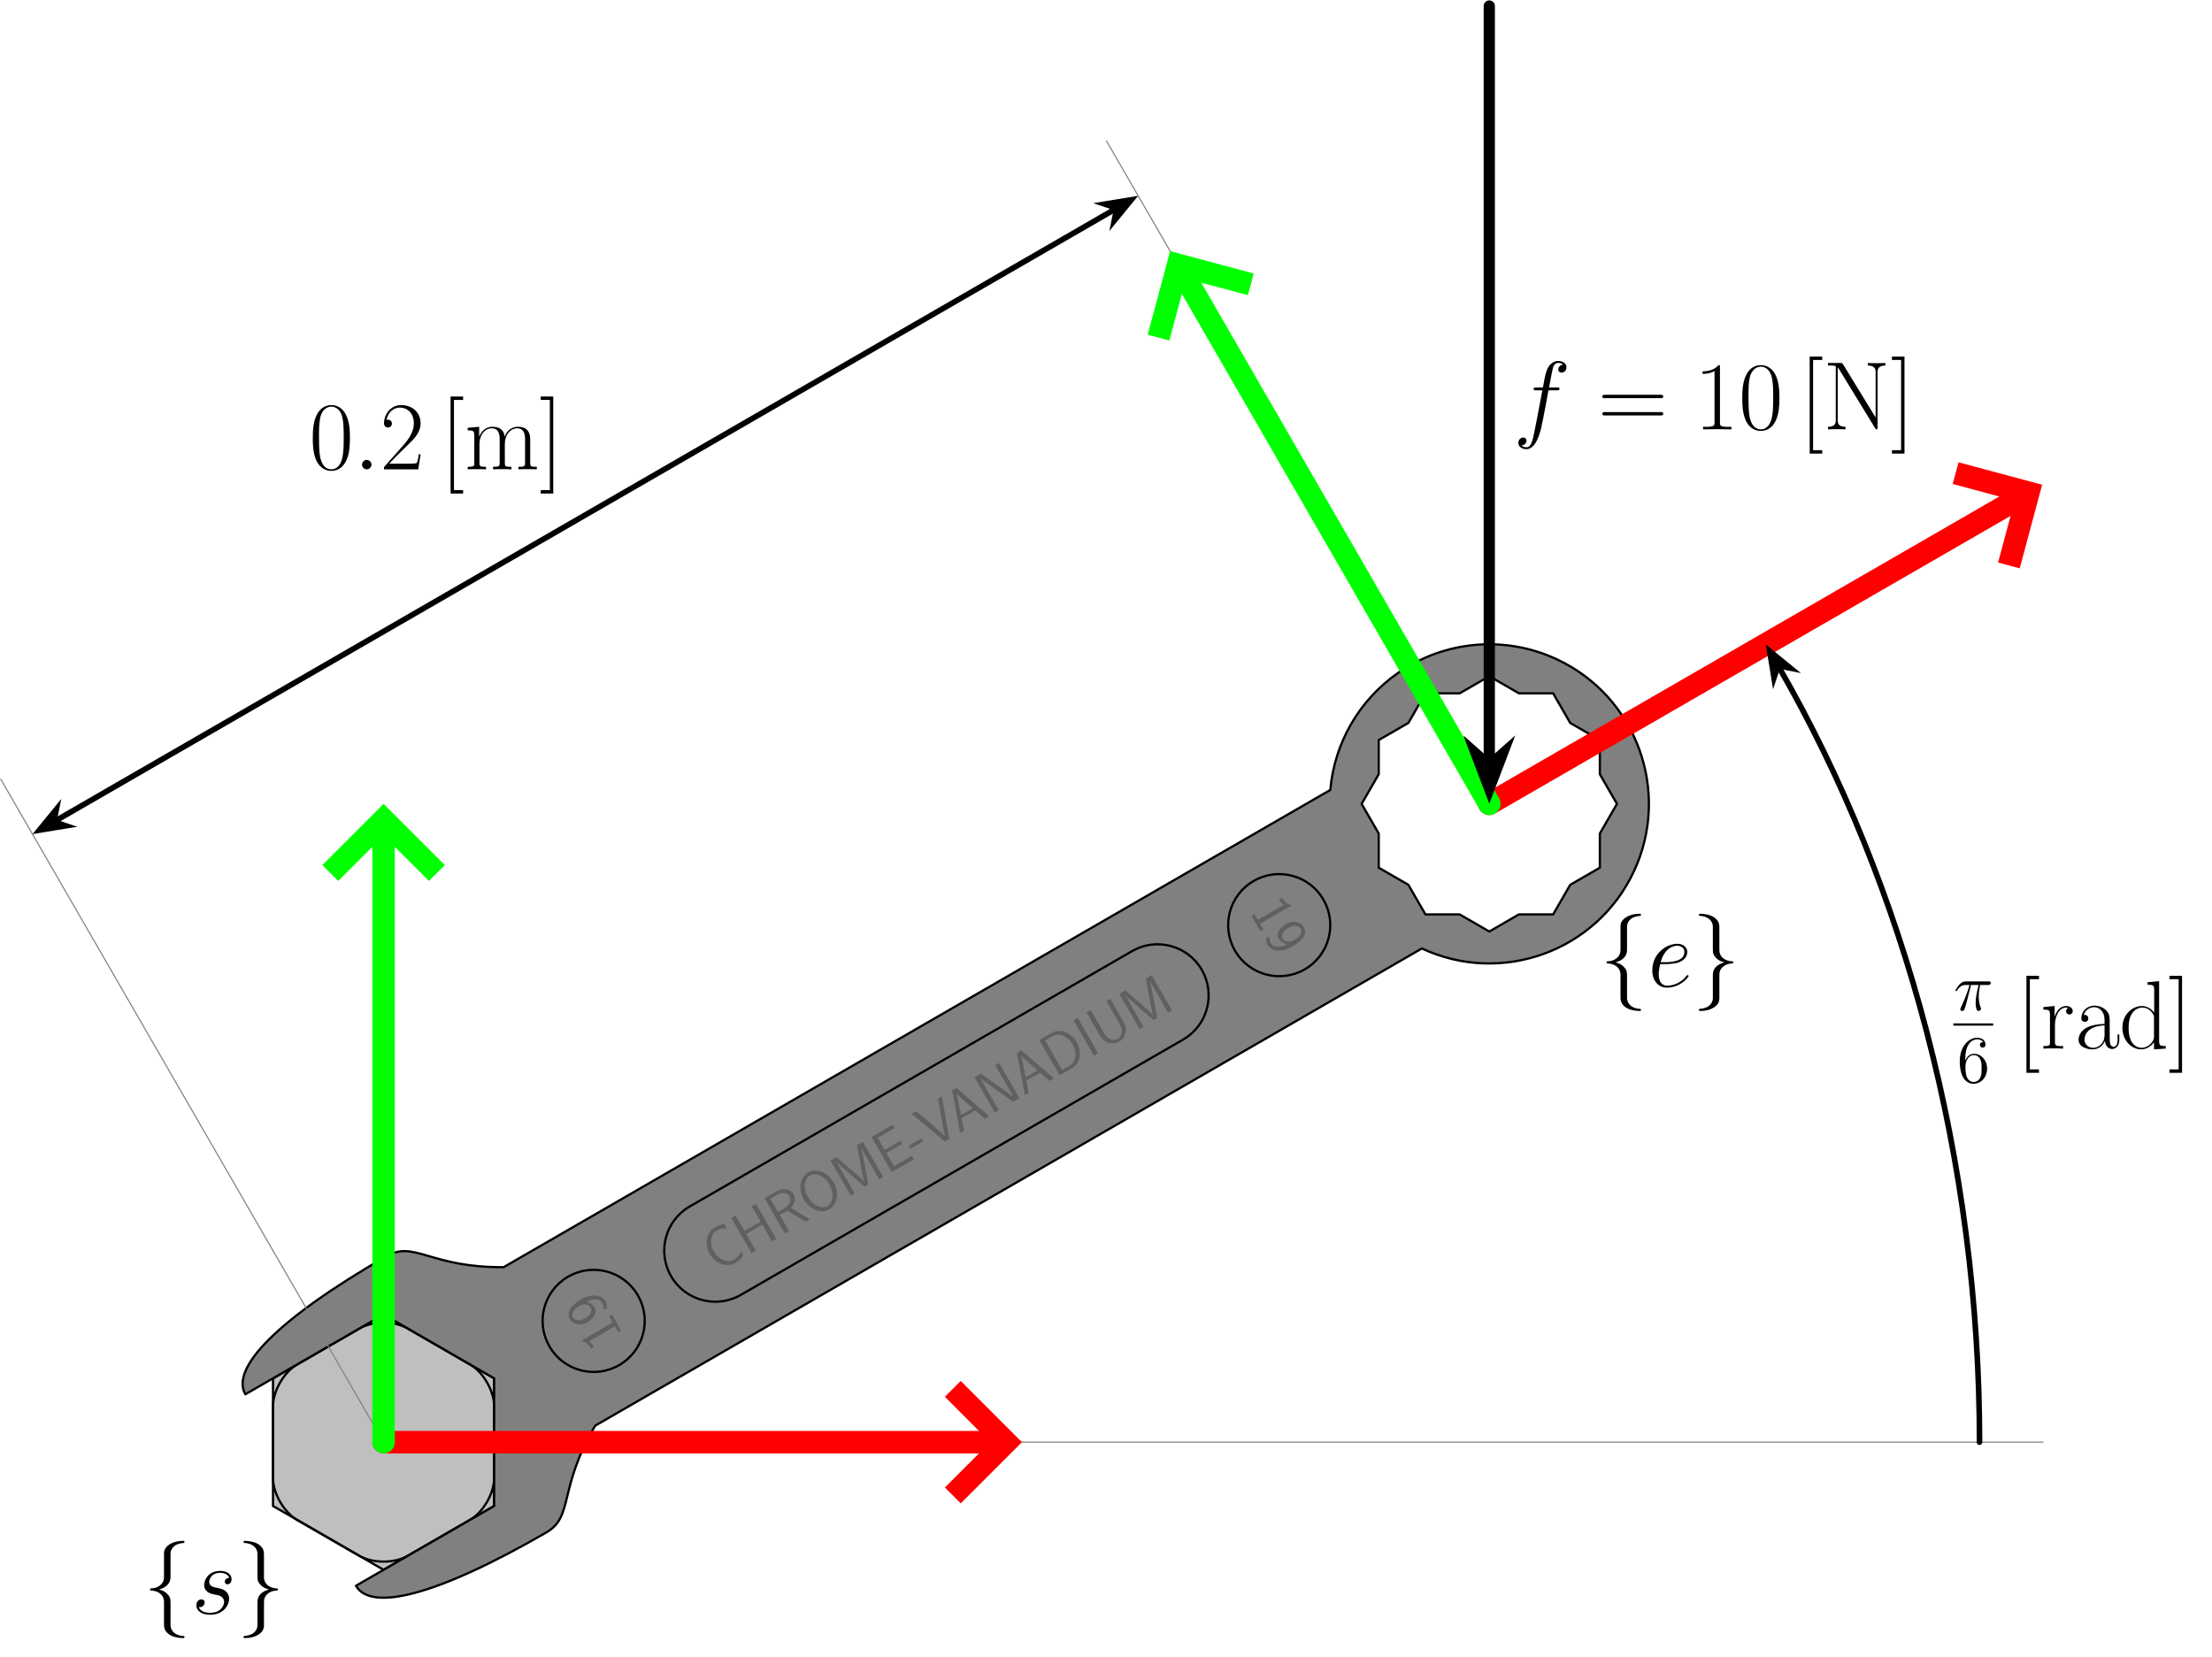 <?xml version="1.0" encoding="UTF-8" standalone="no"?>
<svg
   xmlns:dc="http://purl.org/dc/elements/1.1/"
   xmlns:cc="http://creativecommons.org/ns#"
   xmlns:rdf="http://www.w3.org/1999/02/22-rdf-syntax-ns#"
   xmlns:svg="http://www.w3.org/2000/svg"
   xmlns="http://www.w3.org/2000/svg"
   viewBox="0 0 523.72 392.267"
   height="392.267"
   width="523.72"
   xml:space="preserve"
   id="svg2"
   version="1.1"><defs
     id="defs6" /><g
     transform="matrix(1.333,0,0,-1.333,0,392.267)"
     id="g10"><g
       transform="scale(0.1)"
       id="g12"><path
         id="path14"
         style="fill:#bfbfbf;fill-opacity:1;fill-rule:nonzero;stroke:none"
         d="M 877.691,494.246 681.293,607.625 484.918,494.25 484.91,267.473 681.309,154.094 877.684,267.469" /><path
         id="path16"
         style="fill:none;stroke:#000000;stroke-width:3.985;stroke-linecap:butt;stroke-linejoin:round;stroke-miterlimit:10;stroke-dasharray:none;stroke-opacity:1"
         d="M 877.691,494.246 681.293,607.625 484.918,494.25 484.91,267.473 681.309,154.094 877.684,267.469 Z" /><path
         id="path18"
         style="fill:none;stroke:#000000;stroke-width:3.985;stroke-linecap:butt;stroke-linejoin:round;stroke-miterlimit:10;stroke-dasharray:none;stroke-opacity:1"
         d="m 834.551,519.148 -110.117,63.575 c -23.829,13.754 -62.457,13.754 -86.282,-0.004 L 528.059,519.156 C 504.23,505.402 484.918,471.949 484.918,444.438 L 484.91,317.289 c 0,-27.512 19.317,-60.965 43.141,-74.719 l 110.117,-63.574 c 23.824,-13.754 62.453,-13.754 86.277,0.004 l 110.098,63.563 c 23.824,13.757 43.141,47.207 43.141,74.718 l 0.004,127.153 c 0.003,27.511 -19.313,60.961 -43.137,74.714 z" /><path
         id="path20"
         style="fill:#808080;fill-opacity:1;fill-rule:evenodd;stroke:none"
         d="M 435.816,465.902 681.293,607.625 877.691,494.246 877.684,267.469 632.207,125.746 c 26.523,-45.941 141.731,-18.703 338.106,94.676 49.097,28.348 20.761,77.433 86.847,189.726 l 1468.27,847.712 c 141.88,-66.17 310.53,-4.78 376.69,137.1 66.16,141.87 4.77,310.52 -137.1,376.68 -91.77,42.79 -199.43,33.37 -282.38,-24.71 -68.62,-48.05 -112.48,-124.02 -119.79,-207.48 L 894.594,691.719 C 764.305,690.637 735.965,739.723 686.863,711.371 490.488,597.996 409.293,511.84 435.816,465.902 Z m 2353.174,1192.578 -30.37,52.63 h -60.77 l -52.63,30.39 -52.61,-30.4 -60.77,0.02 -30.36,-52.63 -52.63,-30.37 v -60.77 l -30.39,-52.62 30.4,-52.62 -0.02,-60.76 52.63,-30.37 30.37,-52.63 60.77,0.01 52.63,-30.4 52.61,30.4 60.77,-0.02 30.36,52.64 52.63,30.36 v 60.77 l 30.39,52.63 -30.4,52.62 0.02,60.76" /><path
         id="path22"
         style="fill:none;stroke:#000000;stroke-width:3.985;stroke-linecap:butt;stroke-linejoin:round;stroke-miterlimit:10;stroke-dasharray:none;stroke-opacity:1"
         d="M 435.816,465.902 681.293,607.625 877.691,494.246 877.684,267.469 632.207,125.746 c 26.523,-45.941 141.731,-18.703 338.106,94.676 49.097,28.348 20.761,77.433 86.847,189.726 l 1468.27,847.712 c 141.88,-66.17 310.53,-4.78 376.69,137.1 66.16,141.87 4.77,310.52 -137.1,376.68 -91.77,42.79 -199.43,33.37 -282.38,-24.71 -68.62,-48.05 -112.48,-124.02 -119.79,-207.48 L 894.594,691.719 C 764.305,690.637 735.965,739.723 686.863,711.371 490.488,597.996 409.293,511.84 435.816,465.902 Z m 2353.174,1192.578 -30.37,52.63 h -60.77 l -52.63,30.39 -52.61,-30.4 -60.77,0.02 -30.36,-52.63 -52.63,-30.37 v -60.77 l -30.39,-52.62 30.4,-52.62 -0.02,-60.76 52.63,-30.37 30.37,-52.63 60.77,0.01 52.63,-30.4 52.61,30.4 60.77,-0.02 30.36,52.64 52.63,30.36 v 60.77 l 30.39,52.63 -30.4,52.62 0.02,60.76 z" /><path
         id="path24"
         style="fill:#808080;fill-opacity:1;fill-rule:nonzero;stroke:none"
         d="m 1225.12,799.559 c -43.38,-25.043 -58.24,-80.512 -33.19,-123.891 25.04,-43.379 80.51,-58.238 123.89,-33.195 l 785.59,453.557 c 43.38,25.05 58.24,80.51 33.19,123.89 -25.04,43.38 -80.51,58.24 -123.89,33.2" /><path
         id="path26"
         style="fill:none;stroke:#000000;stroke-width:3.985;stroke-linecap:butt;stroke-linejoin:miter;stroke-miterlimit:10;stroke-dasharray:none;stroke-opacity:1"
         d="m 1225.12,799.559 c -43.38,-25.043 -58.24,-80.512 -33.19,-123.891 25.04,-43.379 80.51,-58.238 123.89,-33.195 l 785.59,453.557 c 43.38,25.05 58.24,80.51 33.19,123.89 -25.04,43.38 -80.51,58.24 -123.89,33.2 z" /><path
         id="path28"
         style="fill:#808080;fill-opacity:1;fill-rule:nonzero;stroke:none"
         d="m 1132.98,641.637 c -25.05,43.379 -80.51,58.242 -123.89,33.195 -43.379,-25.043 -58.242,-80.512 -33.199,-123.891 25.049,-43.378 80.509,-58.242 123.889,-33.195 43.38,25.043 58.24,80.512 33.2,123.891 z" /><path
         id="path30"
         style="fill:none;stroke:#000000;stroke-width:3.985;stroke-linecap:butt;stroke-linejoin:miter;stroke-miterlimit:10;stroke-dasharray:none;stroke-opacity:1"
         d="m 1132.98,641.637 c -25.05,43.379 -80.51,58.242 -123.89,33.195 -43.379,-25.043 -58.242,-80.512 -33.199,-123.891 25.049,-43.378 80.509,-58.242 123.889,-33.195 43.38,25.043 58.24,80.512 33.2,123.891 z" /><path
         id="path32"
         style="fill:#808080;fill-opacity:1;fill-rule:nonzero;stroke:none"
         d="m 2350.64,1344.65 c -25.05,43.38 -80.51,58.24 -123.89,33.2 -43.38,-25.05 -58.25,-80.51 -33.2,-123.89 25.04,-43.38 80.51,-58.25 123.89,-33.2 43.38,25.04 58.24,80.51 33.2,123.89 z" /><path
         id="path34"
         style="fill:none;stroke:#000000;stroke-width:3.985;stroke-linecap:butt;stroke-linejoin:miter;stroke-miterlimit:10;stroke-dasharray:none;stroke-opacity:1"
         d="m 2350.64,1344.65 c -25.05,43.38 -80.51,58.24 -123.89,33.2 -43.38,-25.05 -58.25,-80.51 -33.2,-123.89 25.04,-43.38 80.51,-58.25 123.89,-33.2 43.38,25.04 58.24,80.51 33.2,123.89 z" /><path
         id="path36"
         style="fill:#606060;fill-opacity:1;fill-rule:nonzero;stroke:none"
         d="m 1319.89,713.656 -4.08,5.828 c -1.45,-3.125 -2.81,-6.187 -5.18,-8.75 -2.27,-2.515 -5.1,-4.265 -7.99,-5.921 -5.5,-3.172 -12.28,-2.875 -18.08,-0.329 -7.12,2.969 -12.65,8.438 -16.4,14.922 -3.78,6.594 -5.78,14.203 -4.74,21.782 0.75,6.203 3.85,12.296 9.35,15.468 2.62,1.5 5.29,2.688 8.2,3.282 2.94,0.734 5.97,0.671 9,0.625 l -2.89,7.937 c -3.11,-0.453 -6.19,-1.156 -9.2,-2.187 -2.94,-0.954 -5.74,-2.329 -8.44,-3.875 -7.39,-4.266 -12.17,-11.829 -13.77,-20.329 -1.73,-9.281 0.28,-18.812 5,-27.015 4.69,-8.11 11.92,-14.641 20.83,-17.797 8.14,-2.859 17.08,-2.516 24.47,1.75 2.98,1.703 5.89,3.516 8.31,5.984 2.36,2.563 4.02,5.547 5.61,8.625" /><path
         id="path38"
         style="fill:#606060;fill-opacity:1;fill-rule:nonzero;stroke:none"
         d="m 1378.75,741.828 -36.06,62.578 -7.56,-4.375 15.75,-27.328 -28.68,-16.515 -15.75,27.328 -7.57,-4.36 36.06,-62.578 7.58,4.36 -17.14,29.75 28.67,16.515 17.14,-29.75 7.56,4.375" /><path
         id="path40"
         style="fill:#606060;fill-opacity:1;fill-rule:nonzero;stroke:none"
         d="m 1438.2,777.078 -33.61,19.781 0.13,0.204 c 11.25,12.984 5.73,22.765 4.75,24.484 -4.94,8.562 -18.33,11.781 -31.31,4.297 l -20.19,-11.641 36.06,-62.578 7.39,4.266 -16.47,28.578 13.25,7.64 32.44,-19.39 z m -35.86,40.36 c 2.8,-4.875 3.14,-13.813 -8.75,-20.672 l -11.81,-6.797 -13.51,23.453 11.81,6.797 c 11.45,6.609 19.25,2.437 22.26,-2.781" /><path
         id="path42"
         style="fill:#606060;fill-opacity:1;fill-rule:nonzero;stroke:none"
         d="m 1480.72,842.453 c -10.8,18.75 -31.25,25.703 -45.41,17.547 -14.15,-8.156 -18.36,-29.437 -7.61,-48.094 10.86,-18.843 31.35,-25.422 45.33,-17.359 13.97,8.047 18.55,29.062 7.69,47.906 z m -8.24,-3.187 c 9.88,-17.141 7.11,-33.391 -2.71,-39.047 -9.93,-5.719 -25.33,0.172 -35.16,17.219 -9.56,16.593 -5.41,31.484 3.97,36.89 9.37,5.391 24.34,1.531 33.9,-15.062" /><path
         id="path44"
         style="fill:#606060;fill-opacity:1;fill-rule:nonzero;stroke:none"
         d="m 1568.73,851.875 -36.06,62.578 -10.47,-6.015 6.43,-34.891 2.98,-15.188 c 0.62,-2.765 2.41,-11.484 3.53,-14.671 l -0.09,-0.047 c -1.32,1.64 -2.96,3.218 -7.03,7 l -7.24,6.515 -35.17,30.172 -10.56,-6.078 36.06,-62.578 7.03,4.062 -31.86,55.266 0.1,0.047 c 0,0 3.15,-3.578 17.75,-16.188 l 31.5,-27.14 6.67,3.844 -6.67,36.406 -2.85,14.078 c -0.67,3.234 -2.25,11.203 -3.22,14.125 l 0.1,0.062 31.95,-55.453 7.12,4.094" /><path
         id="path46"
         style="fill:#606060;fill-opacity:1;fill-rule:nonzero;stroke:none"
         d="m 1622.98,883.078 -3.57,6.219 -19.35,-11.266 -12.03,-7.047 -13.61,23.625 27.94,16.11 -3.17,5.5 -27.94,-16.11 -12.36,21.454 11.63,6.703 c 1.07,0.625 2.2,1.156 3.29,1.781 l 15.42,8.875 -3.37,5.859 -37.88,-21.812 35.96,-62.391 39.04,22.5" /><path
         id="path48"
         style="fill:#606060;fill-opacity:1;fill-rule:nonzero;stroke:none"
         d="m 1639.77,915.281 -3,5.235 -22.54,-13 3,-5.235 22.54,13" /><path
         id="path50"
         style="fill:#606060;fill-opacity:1;fill-rule:nonzero;stroke:none"
         d="M 1673.03,995.328 1666,991.266 1675.33,939 c 0.3,-1.516 2.28,-11.437 3.39,-14.609 l -0.09,-0.063 c -2.69,3.016 -10.21,9.36 -14.29,12.906 l -27.34,23.282 -9.95,8.312 -7.94,-4.578 59.06,-49.328 7.92,4.578 -13.06,75.828" /><path
         id="path52"
         style="fill:#606060;fill-opacity:1;fill-rule:nonzero;stroke:none"
         d="m 1756.92,960.078 -57.97,49.952 -7.76,-4.47 14.15,-75.216 6.86,3.953 -4.18,21.859 24.15,13.922 16.91,-14.531 z m -29.37,14.063 -20.74,-11.953 c -2.95,15.125 -6.58,33.921 -8.28,38.362 l 0.1,0.04 c 2.76,-3.34 7.67,-7.699 11.87,-11.434 l 17.05,-15.015" /><path
         id="path54"
         style="fill:#606060;fill-opacity:1;fill-rule:nonzero;stroke:none"
         d="m 1810.75,991.828 -36.06,62.582 -7.03,-4.07 32.06,-55.637 -0.03,-0.125 -10.72,7.752 -43.47,30.81 -3.53,2.41 -11.09,-6.39 36.06,-62.582 7.03,4.047 -32.06,55.645 0.04,0.12 10.72,-7.75 43.46,-30.796 3.54,-2.406 11.08,6.39" /><path
         id="path56"
         style="fill:#606060;fill-opacity:1;fill-rule:nonzero;stroke:none"
         d="m 1871.92,1027.08 -57.97,49.95 -7.76,-4.47 14.15,-75.216 6.86,3.956 -4.18,21.86 24.15,13.92 16.91,-14.53 z m -29.37,14.06 -20.74,-11.95 c -2.95,15.12 -6.58,33.92 -8.28,38.36 l 0.1,0.04 c 2.76,-3.34 7.67,-7.7 11.87,-11.43 l 17.05,-15.02" /><path
         id="path58"
         style="fill:#606060;fill-opacity:1;fill-rule:nonzero;stroke:none"
         d="m 1912.64,1091.22 c -10.03,17.41 -29.7,25.28 -44.5,16.76 l -22.17,-12.78 36.06,-62.57 22.17,12.78 c 14.8,8.51 18.16,28.95 8.44,45.81 z m -7.39,-4.25 c 8.67,-15.06 6.23,-30.64 -5.94,-37.66 l -12.79,-7.37 -30.25,52.48 12.79,7.38 c 12.1,6.95 27.14,0.86 36.19,-14.83" /><path
         id="path60"
         style="fill:#606060;fill-opacity:1;fill-rule:nonzero;stroke:none"
         d="m 1950.42,1071.89 -36.06,62.58 -7.58,-4.38 36.06,-62.57 7.58,4.37" /><path
         id="path62"
         style="fill:#606060;fill-opacity:1;fill-rule:nonzero;stroke:none"
         d="m 1995.94,1126.86 -23.96,41.56 -6.85,-3.95 24,-41.66 c 6.92,-12 2.68,-21.51 -3.99,-25.37 -6.86,-3.94 -16.92,-2.3 -23.62,9.33 l -24.07,41.75 -7.57,-4.36 23.95,-41.57 c 7.48,-12.98 22.94,-16.68 34.12,-10.25 11.19,6.44 15.47,21.54 7.99,34.52" /><path
         id="path64"
         style="fill:#606060;fill-opacity:1;fill-rule:nonzero;stroke:none"
         d="m 2081.73,1147.88 -36.06,62.57 -10.47,-6.01 6.43,-34.89 2.98,-15.19 c 0.62,-2.77 2.41,-11.48 3.53,-14.67 l -0.09,-0.05 c -1.32,1.64 -2.96,3.22 -7.03,7 l -7.24,6.52 -35.17,30.17 -10.56,-6.08 36.06,-62.58 7.03,4.06 -31.86,55.27 0.1,0.05 c 0,0 3.15,-3.58 17.75,-16.19 l 31.5,-27.14 6.67,3.84 -6.67,36.41 -2.85,14.08 c -0.67,3.23 -2.25,11.2 -3.22,14.12 l 0.1,0.06 31.95,-55.45 7.12,4.1" /><path
         id="path66"
         style="fill:#606060;fill-opacity:1;fill-rule:nonzero;stroke:none"
         d="m 1087.11,607.25 -5.14,-3.016 6.14,-10.64 -54.42,-31.906 0.98,-1.719 c 7.75,-1.953 11.75,-7.219 15.25,-12.875 l 5.14,3.015 c -1.59,2.547 -4.22,6.688 -8.51,9.844 l 45.56,26.703 6.12,-10.64 5.15,3.015 -16.27,28.219" /><path
         id="path68"
         style="fill:#606060;fill-opacity:1;fill-rule:nonzero;stroke:none"
         d="m 1031.97,634.359 c -25.72,-15.062 -23.38,-28.781 -19.89,-34.828 3.47,-6.031 8.36,-8.343 14.53,-9.187 7.17,-1.11 11.92,0.719 16.98,3.672 6.02,3.531 9.13,6.797 11.93,11.812 3.53,6.656 2.86,10.485 0.82,14 -3.06,5.328 -8.7,9.125 -15.21,10.141 12.34,6.39 24.2,5.984 28.76,-1.953 1.88,-3.25 2.41,-6.438 1.52,-10.453 l 6.31,-0.047 c 0.67,3.781 0.84,8.218 -2.33,13.718 -6.28,10.907 -24.19,14.407 -43.42,3.125 z m -2.44,-11.437 c 7.45,4.375 15.8,3.469 19.42,-2.844 2.39,-4.14 1.52,-7.547 -0.29,-10.781 -2.32,-4.016 -5.61,-6.078 -9.16,-8.156 -3.47,-2.032 -7.28,-4.266 -12.55,-3.969 -3.82,0.281 -7.14,1.484 -9.47,5.531 -4.78,8.297 6.41,16.672 9.97,18.891 0.58,0.453 1.74,1.125 2.08,1.328" /><path
         id="path70"
         style="fill:#606060;fill-opacity:1;fill-rule:nonzero;stroke:none"
         d="m 2238.89,1288.36 5.24,3.02 -6.15,10.46 55.36,31.91 -0.98,1.69 c -7.84,1.87 -11.84,7.03 -15.36,12.59 l -5.23,-3.01 c 1.61,-2.5 4.23,-6.58 8.56,-9.64 l -46.35,-26.71 -6.12,10.46 -5.23,-3.02 16.26,-27.75" /><path
         id="path72"
         style="fill:#606060;fill-opacity:1;fill-rule:nonzero;stroke:none"
         d="m 2295.55,1261.3 c 26.15,15.06 23.89,28.59 20.4,34.53 -3.47,5.94 -8.4,8.19 -14.65,8.97 -7.27,1.03 -12.08,-0.8 -17.22,-3.75 -6.14,-3.53 -9.3,-6.78 -12.17,-11.75 -3.63,-6.61 -2.99,-10.38 -0.96,-13.85 3.07,-5.22 8.75,-8.93 15.35,-9.89 -12.55,-6.39 -24.57,-6.08 -29.13,1.72 -1.87,3.19 -2.37,6.35 -1.45,10.3 h -6.39 c -0.72,-3.74 -0.91,-8.11 2.26,-13.52 6.29,-10.72 24.39,-14.04 43.96,-2.76 z m 2.54,11.29 c -7.57,-4.37 -16.03,-3.53 -19.65,2.68 -2.39,4.07 -1.47,7.45 0.39,10.65 2.37,3.99 5.73,6.05 9.34,8.13 3.52,2.03 7.39,4.26 12.74,4.01 3.87,-0.25 7.22,-1.42 9.54,-5.4 4.78,-8.16 -6.61,-16.5 -10.25,-18.72 -0.57,-0.47 -1.75,-1.14 -2.11,-1.35" /><path
         id="path74"
         style="fill:none;stroke:#808080;stroke-width:1.992;stroke-linecap:butt;stroke-linejoin:miter;stroke-miterlimit:10;stroke-dasharray:none;stroke-opacity:1"
         d="M 681.301,380.859 0.988,1559.21" /><path
         id="path76"
         style="fill:none;stroke:#808080;stroke-width:1.992;stroke-linecap:butt;stroke-linejoin:miter;stroke-miterlimit:10;stroke-dasharray:none;stroke-opacity:1"
         d="M 2645.23,1514.73 1964.92,2693.09" /><path
         id="path78"
         style="fill:none;stroke:#000000;stroke-width:9.963;stroke-linecap:round;stroke-linejoin:miter;stroke-miterlimit:10;stroke-dasharray:none;stroke-opacity:1"
         d="M 97.793,1484.18 1981.47,2571.71" /><path
         id="path80"
         style="fill:#000000;fill-opacity:1;fill-rule:nonzero;stroke:none"
         d="m 69.953,1468.11 46.906,7.64 -21.222,7.18 4.39,21.97 z" /><path
         id="path82"
         style="fill:none;stroke:#000000;stroke-width:9.963;stroke-linecap:round;stroke-linejoin:miter;stroke-miterlimit:10;stroke-dasharray:none;stroke-opacity:1"
         d="m 69.953,1468.11 46.906,7.64 -21.222,7.18 4.39,21.97 z" /><path
         id="path84"
         style="fill:#000000;fill-opacity:1;fill-rule:nonzero;stroke:none"
         d="m 2009.31,2587.79 -46.91,-7.65 21.23,-7.18 -4.4,-21.97 z" /><path
         id="path86"
         style="fill:none;stroke:#000000;stroke-width:9.963;stroke-linecap:round;stroke-linejoin:miter;stroke-miterlimit:10;stroke-dasharray:none;stroke-opacity:1"
         d="m 2009.31,2587.79 -46.91,-7.65 21.23,-7.18 -4.4,-21.97 z" /><path
         id="path88"
         style="fill:#000000;fill-opacity:1;fill-rule:nonzero;stroke:none"
         d="m 621.531,2164.44 c 0,10.53 -0.172,28.48 -7.422,42.31 -6.39,12.08 -16.578,16.41 -25.562,16.41 -8.297,0 -18.828,-3.82 -25.391,-16.24 -6.906,-12.95 -7.593,-29.01 -7.593,-42.48 0,-9.85 0.171,-24.88 5.531,-38 7.422,-17.78 20.719,-20.21 27.453,-20.21 7.937,0 20.031,3.29 27.109,19.69 5.188,11.92 5.875,25.91 5.875,38.52 z M 588.547,2109 c -11.047,0 -17.609,9.5 -20.031,22.63 -1.907,10.18 -1.907,25.03 -1.907,34.7 0,13.3 0,24.36 2.25,34.89 3.282,14.67 12.954,19.17 19.688,19.17 7.078,0 16.234,-4.67 19.516,-18.83 2.25,-9.84 2.421,-21.4 2.421,-35.23 0,-11.22 0,-25.03 -2.078,-35.22 -3.625,-18.83 -13.812,-22.11 -19.859,-22.11" /><path
         id="path90"
         style="fill:#000000;fill-opacity:1;fill-rule:nonzero;stroke:none"
         d="m 659.781,2117.3 c 0,5 -4.156,8.45 -8.297,8.45 -5,0 -8.453,-4.14 -8.453,-8.28 0,-5.02 4.141,-8.47 8.282,-8.47 5.015,0 8.468,4.14 8.468,8.3" /><path
         id="path92"
         style="fill:#000000;fill-opacity:1;fill-rule:nonzero;stroke:none"
         d="m 747.016,2135.77 h -3.11 c -1.734,-12.27 -3.109,-14.33 -3.797,-15.38 -0.875,-1.37 -13.296,-1.37 -15.718,-1.37 h -33.157 c 6.219,6.73 18.297,19 32.985,33.15 10.531,10.02 22.797,21.77 22.797,38.86 0,20.38 -16.235,32.13 -34.375,32.13 -18.985,0 -30.563,-16.75 -30.563,-32.3 0,-6.73 5.016,-7.59 7.078,-7.59 1.735,0 6.907,1.03 6.907,7.07 0,5.35 -4.485,6.91 -6.907,6.91 -1.031,0 -2.062,-0.17 -2.765,-0.52 3.281,14.68 13.297,21.93 23.843,21.93 15.016,0 24.86,-11.91 24.86,-27.63 0,-15.03 -8.797,-27.98 -18.641,-39.2 l -34.375,-38.86 V 2109 h 60.797 l 4.141,26.77" /><path
         id="path94"
         style="fill:#000000;fill-opacity:1;fill-rule:nonzero;stroke:none"
         d="m 822.578,2066 v 6.05 h -16.234 v 160.25 h 16.234 v 6.04 H 800.313 V 2066 h 22.265" /><path
         id="path96"
         style="fill:#000000;fill-opacity:1;fill-rule:nonzero;stroke:none"
         d="m 941.734,2161.5 c 0,8.64 -1.546,23.14 -22.093,23.14 -11.75,0 -19.86,-7.94 -22.969,-17.26 H 896.5 c -2.078,14.15 -12.266,17.26 -21.937,17.26 -13.641,0 -20.719,-10.53 -23.313,-17.44 h -0.172 v 17.44 l -20.375,-1.91 v -4.48 c 10.188,0 11.735,-1.03 11.735,-9.33 v -48 c 0,-6.56 -0.688,-7.44 -11.735,-7.44 V 2109 c 4.141,0.34 11.735,0.34 16.235,0.34 4.484,0 12.25,0 16.406,-0.34 v 4.48 c -11.063,0 -11.75,0.71 -11.75,7.44 v 33.16 c 0,15.87 9.672,27.8 21.765,27.8 12.782,0 14.157,-11.4 14.157,-19.69 v -41.27 c 0,-6.56 -0.688,-7.44 -11.75,-7.44 V 2109 c 4.156,0.34 11.75,0.34 16.234,0.34 4.5,0 12.266,0 16.406,-0.34 v 4.48 c -11.047,0 -11.734,0.71 -11.734,7.44 v 33.16 c 0,15.87 9.672,27.8 21.75,27.8 12.781,0 14.172,-11.4 14.172,-19.69 v -41.27 c 0,-6.56 -0.703,-7.44 -11.75,-7.44 V 2109 c 4.14,0.34 11.75,0.34 16.234,0.34 4.485,0 12.266,0 16.406,-0.34 v 4.48 c -11.046,0 -11.75,0.71 -11.75,7.44 v 40.58" /><path
         id="path98"
         style="fill:#000000;fill-opacity:1;fill-rule:nonzero;stroke:none"
         d="m 982.688,2238.34 h -22.266 v -6.04 h 16.234 V 2072.05 H 960.422 V 2066 h 22.266 v 172.34" /><path
         id="path100"
         style="fill:none;stroke:#ff0000;stroke-width:39.851;stroke-linecap:round;stroke-linejoin:miter;stroke-miterlimit:10;stroke-dasharray:none;stroke-opacity:1"
         d="m 2645.23,1514.73 940.31,542.89" /><path
         id="path102"
         style="fill:none;stroke:#ff0000;stroke-width:39.85;stroke-linecap:butt;stroke-linejoin:miter;stroke-miterlimit:10;stroke-dasharray:none;stroke-opacity:1"
         d="m 3473.5,2102.22 129.29,-34.64 -34.64,-129.29" /><path
         id="path104"
         style="fill:none;stroke:#00ff00;stroke-width:39.851;stroke-linecap:round;stroke-linejoin:miter;stroke-miterlimit:10;stroke-dasharray:none;stroke-opacity:1"
         d="m 2645.23,1514.73 -542.89,940.31" /><path
         id="path106"
         style="fill:none;stroke:#00ff00;stroke-width:39.85;stroke-linecap:butt;stroke-linejoin:miter;stroke-miterlimit:10;stroke-dasharray:none;stroke-opacity:1"
         d="m 2057.74,2343.01 34.64,129.28 129.29,-34.64" /><path
         id="path108"
         style="fill:none;stroke:#000000;stroke-width:19.925;stroke-linecap:round;stroke-linejoin:miter;stroke-miterlimit:10;stroke-dasharray:none;stroke-opacity:1"
         d="M 2645.23,1587.23 V 2932.08" /><path
         id="path110"
         style="fill:#000000;fill-opacity:1;fill-rule:nonzero;stroke:none"
         d="m 2645.23,1543.11 22.45,59 -22.45,-19.86 -22.45,19.86 z" /><path
         id="path112"
         style="fill:none;stroke:#000000;stroke-width:19.925;stroke-linecap:round;stroke-linejoin:miter;stroke-miterlimit:10;stroke-dasharray:none;stroke-opacity:1"
         d="m 2645.23,1543.11 22.45,59 -22.45,-19.86 -22.45,19.86 z" /><path
         id="path114"
         style="fill:#000000;fill-opacity:1;fill-rule:nonzero;stroke:none"
         d="m 2765.02,2249.42 c 3.45,0 4.84,0 4.84,3.28 0,1.74 -1.39,1.74 -4.5,1.74 h -13.98 c 3.28,17.78 5.7,30.04 7.07,35.56 1.05,4.16 4.68,8.13 9.16,8.13 3.62,0 7.25,-1.57 8.98,-3.11 -6.73,-0.69 -8.81,-5.71 -8.81,-8.64 0,-3.46 2.6,-5.52 5.88,-5.52 3.45,0 8.64,2.92 8.64,9.48 0,7.27 -7.27,11.24 -14.86,11.24 -7.42,0 -14.67,-5.53 -18.13,-12.27 -3.11,-6.04 -4.84,-12.26 -8.81,-34.87 h -11.58 c -3.28,0 -5,0 -5,-3.11 0,-1.91 1.03,-1.91 4.49,-1.91 h 11.06 c -3.11,-16.06 -10.19,-55.09 -14.17,-73.56 -2.94,-15.03 -5.52,-27.64 -14.16,-27.64 -0.51,0 -5.53,0 -8.64,3.28 8.81,0.7 8.81,8.3 8.81,8.47 0,3.45 -2.59,5.53 -5.87,5.53 -3.46,0 -8.63,-2.94 -8.63,-9.5 0,-7.44 7.6,-11.23 14.33,-11.23 17.61,0 24.88,31.61 26.77,40.25 3.11,13.29 11.57,59.21 12.43,64.4 h 14.68" /><path
         id="path116"
         style="fill:#000000;fill-opacity:1;fill-rule:nonzero;stroke:none"
         d="m 2949.05,2235.44 c 2.58,0 5.17,0 5.17,2.94 0,3.1 -2.94,3.1 -5.88,3.1 h -96.53 c -2.93,0 -5.87,0 -5.87,-3.1 0,-2.94 2.59,-2.94 5.19,-2.94 z m -0.71,-30.75 c 2.94,0 5.88,0 5.88,3.11 0,2.93 -2.59,2.93 -5.17,2.93 h -97.92 c -2.6,0 -5.19,0 -5.19,-2.93 0,-3.11 2.94,-3.11 5.87,-3.11 h 96.53" /><path
         id="path118"
         style="fill:#000000;fill-opacity:1;fill-rule:nonzero;stroke:none"
         d="m 3054.94,2290.34 c 0,3.64 -0.17,3.82 -2.6,3.82 -6.73,-8.13 -16.92,-10.72 -26.59,-11.07 -0.52,0 -1.37,0 -1.55,-0.34 -0.17,-0.34 -0.17,-0.69 -0.17,-4.31 5.35,0 14.33,1.03 21.24,5.17 v -91 c 0,-6.05 -0.35,-8.13 -15.21,-8.13 h -5.17 V 2180 c 8.28,0.17 16.92,0.34 25.2,0.34 8.3,0 16.94,-0.17 25.22,-0.34 v 4.48 h -5.17 c -14.86,0 -15.2,1.91 -15.2,8.13 v 97.73" /><path
         id="path120"
         style="fill:#000000;fill-opacity:1;fill-rule:nonzero;stroke:none"
         d="m 3160.53,2235.44 c 0,10.53 -0.17,28.48 -7.42,42.31 -6.39,12.08 -16.58,16.41 -25.56,16.41 -8.3,0 -18.83,-3.82 -25.39,-16.24 -6.91,-12.95 -7.6,-29.01 -7.6,-42.48 0,-9.85 0.17,-24.88 5.53,-38 7.43,-17.78 20.72,-20.21 27.46,-20.21 7.93,0 20.03,3.29 27.11,19.69 5.18,11.92 5.87,25.91 5.87,38.52 z M 3127.55,2180 c -11.05,0 -17.61,9.5 -20.03,22.63 -1.91,10.18 -1.91,25.03 -1.91,34.7 0,13.3 0,24.36 2.25,34.89 3.28,14.67 12.95,19.17 19.69,19.17 7.08,0 16.23,-4.67 19.51,-18.83 2.25,-9.84 2.42,-21.4 2.42,-35.23 0,-11.22 0,-25.03 -2.07,-35.22 -3.63,-18.83 -13.82,-22.11 -19.86,-22.11" /><path
         id="path122"
         style="fill:#000000;fill-opacity:1;fill-rule:nonzero;stroke:none"
         d="m 3236.58,2137 v 6.05 h -16.24 v 160.25 h 16.24 v 6.04 h -22.27 V 2137 h 22.27" /><path
         id="path124"
         style="fill:#000000;fill-opacity:1;fill-rule:nonzero;stroke:none"
         d="m 3273.41,2295.88 c -1.22,1.9 -1.39,2.07 -4.68,2.07 h -21.92 v -4.5 h 3.28 c 6.91,0 10.02,-0.86 10.54,-1.03 v -95.5 c 0,-4.31 0,-12.44 -13.82,-12.44 V 2180 c 3.97,0.34 11.22,0.34 15.53,0.34 4.33,0 11.58,0 15.55,-0.34 v 4.48 c -13.81,0 -13.81,8.13 -13.81,12.44 V 2290 c 1.2,-1.03 1.2,-1.37 2.42,-3.11 l 64.06,-104.81 c 1.21,-2.08 1.74,-2.08 2.6,-2.08 1.72,0 1.72,0.52 1.72,3.8 v 97.23 c 0,4.31 0,12.42 13.82,12.42 v 4.5 c -3.98,-0.34 -11.23,-0.34 -15.54,-0.34 -4.32,0 -11.58,0 -15.55,0.34 v -4.5 c 13.81,0 13.81,-8.11 13.81,-12.42 v -79.97 l -58.01,94.82" /><path
         id="path126"
         style="fill:#000000;fill-opacity:1;fill-rule:nonzero;stroke:none"
         d="m 3382.69,2309.34 h -22.27 v -6.04 h 16.24 v -160.25 h -16.24 V 2137 h 22.27 v 172.34" /><path
         id="path128"
         style="fill:#000000;fill-opacity:1;fill-rule:nonzero;stroke:none"
         d="m 2889.88,1296.55 c 0,6.9 4.48,17.97 23.31,19.17 0.86,0.17 1.54,0.86 1.54,1.91 0,1.89 -1.37,1.89 -3.28,1.89 -17.26,0 -32.98,-8.8 -33.15,-21.58 v -39.38 c 0,-6.73 0,-12.26 -6.91,-17.97 -6.05,-5 -12.61,-5.34 -16.41,-5.51 -0.85,-0.17 -1.54,-0.88 -1.54,-1.91 0,-1.72 1.03,-1.72 2.76,-1.89 11.39,-0.7 19.69,-6.92 21.58,-15.37 0.52,-1.91 0.52,-2.25 0.52,-8.47 v -34.19 c 0,-7.25 0,-12.78 8.29,-19.34 6.74,-5.19 18.13,-7.08 24.86,-7.08 1.91,0 3.28,0 3.28,1.89 0,1.73 -1.03,1.73 -2.75,1.91 -10.89,0.68 -19.34,6.21 -21.59,15.03 -0.51,1.54 -0.51,1.89 -0.51,8.11 v 36.26 c 0,7.94 -1.4,10.88 -6.91,16.41 -3.63,3.62 -8.64,5.36 -13.47,6.73 14.16,3.97 20.38,11.92 20.38,21.94 v 41.44" /><path
         id="path130"
         style="fill:#000000;fill-opacity:1;fill-rule:nonzero;stroke:none"
         d="m 2957.91,1230.06 c 4.67,0 16.4,0.35 24.7,3.46 13.12,5.01 14.33,15.03 14.33,18.14 0,7.59 -6.56,14.5 -17.96,14.5 -18.14,0 -44.21,-16.41 -44.21,-47.14 0,-18.14 10.37,-30.75 26.07,-30.75 23.49,0 38.35,18.31 38.35,20.56 0,1.03 -1.03,1.89 -1.74,1.89 -0.51,0 -0.68,-0.17 -2.23,-1.72 -11.06,-14.69 -27.47,-17.27 -34.03,-17.27 -9.85,0 -15.02,7.77 -15.02,20.55 0,2.41 0,6.74 2.6,17.78 z m -8.28,3.46 c 7.42,26.59 23.82,29.18 29.35,29.18 7.6,0 12.79,-4.48 12.79,-11.04 0,-18.14 -27.64,-18.14 -34.89,-18.14 h -7.25" /><path
         id="path132"
         style="fill:#000000;fill-opacity:1;fill-rule:nonzero;stroke:none"
         d="m 3042.3,1169.8 c 0,-6.91 -4.49,-17.97 -23.32,-19.17 -0.85,-0.18 -1.54,-0.86 -1.54,-1.91 0,-1.89 1.89,-1.89 3.45,-1.89 16.75,0 32.81,8.45 32.99,21.58 v 39.37 c 0,6.74 0,12.27 6.9,17.97 6.05,5 12.61,5.34 16.41,5.53 0.86,0.17 1.54,0.86 1.54,1.89 0,1.74 -1.03,1.74 -2.75,1.91 -11.4,0.69 -19.68,6.9 -21.59,15.36 -0.51,1.9 -0.51,2.25 -0.51,8.47 v 34.18 c 0,7.25 0,12.79 -8.3,19.35 -6.91,5.36 -18.81,7.08 -24.69,7.08 -1.56,0 -3.45,0 -3.45,-1.89 0,-1.74 1.03,-1.74 2.76,-1.91 10.88,-0.69 19.33,-6.22 21.58,-15.02 0.52,-1.56 0.52,-1.9 0.52,-8.12 v -36.27 c 0,-7.93 1.39,-10.87 6.9,-16.4 3.64,-3.63 8.64,-5.35 13.49,-6.74 -14.17,-3.97 -20.39,-11.92 -20.39,-21.94 v -41.43" /><path
         id="path134"
         style="fill:none;stroke:#808080;stroke-width:1.992;stroke-linecap:butt;stroke-linejoin:miter;stroke-miterlimit:10;stroke-dasharray:none;stroke-opacity:1"
         d="M 681.301,380.859 H 3629.38" /><path
         id="path136"
         style="fill:none;stroke:#000000;stroke-width:9.963;stroke-linecap:round;stroke-linejoin:miter;stroke-miterlimit:10;stroke-dasharray:none;stroke-opacity:1"
         d="m 3515.98,380.859 c 0,497.461 -131.06,986.531 -356.6,1377.211" /><path
         id="path138"
         style="fill:#000000;fill-opacity:1;fill-rule:nonzero;stroke:none"
         d="m 3143.3,1785.91 7.65,-46.9 7.18,21.22 21.97,-4.39 z" /><path
         id="path140"
         style="fill:none;stroke:#000000;stroke-width:9.963;stroke-linecap:round;stroke-linejoin:miter;stroke-miterlimit:10;stroke-dasharray:none;stroke-opacity:1"
         d="m 3143.3,1785.91 7.65,-46.9 7.18,21.22 21.97,-4.39 z" /><path
         id="path142"
         style="fill:#000000;fill-opacity:1;fill-rule:nonzero;stroke:none"
         d="m 3500.88,1192.94 h 13.46 c -3.21,-13.35 -5.25,-22.05 -5.25,-31.6 0,-1.65 0,-14.53 4.89,-14.53 2.5,0 4.66,2.27 4.66,4.28 0,0.61 0,0.85 -0.84,2.63 -3.22,8.23 -3.22,18.48 -3.22,19.31 0,0.72 0,9.19 2.5,19.91 h 13.36 c 1.54,0 5.48,0 5.48,3.81 0,2.63 -2.26,2.63 -4.4,2.63 h -39.22 c -2.75,0 -6.8,0 -12.28,-5.85 -3.11,-3.45 -6.93,-9.76 -6.93,-10.48 0,-0.72 0.61,-0.96 1.32,-0.96 0.84,0 0.95,0.36 1.54,1.08 6.21,9.77 12.41,9.77 15.39,9.77 h 6.79 c -2.61,-8.94 -5.6,-19.31 -15.38,-40.17 -0.95,-1.91 -0.95,-2.14 -0.95,-2.86 0,-2.5 2.15,-3.1 3.22,-3.1 3.46,0 4.42,3.1 5.84,8.1 1.91,6.09 1.91,6.32 3.09,11.09 l 6.93,26.94" /><path
         id="path144"
         style="fill:none;stroke:#000000;stroke-width:3.985;stroke-linecap:butt;stroke-linejoin:miter;stroke-miterlimit:10;stroke-dasharray:none;stroke-opacity:1"
         d="m 3469.54,1122.77 h 70.69" /><path
         id="path146"
         style="fill:#000000;fill-opacity:1;fill-rule:nonzero;stroke:none"
         d="m 3490.66,1061.48 c 0,30.16 14.67,34.93 21.11,34.93 4.28,0 8.57,-1.32 10.84,-4.89 -1.44,0 -5.95,0 -5.95,-4.88 0,-2.62 1.78,-4.89 4.87,-4.89 2.99,0 5.02,1.78 5.02,5.25 0,6.19 -4.53,12.27 -14.91,12.27 -15.01,0 -30.75,-15.38 -30.75,-41.6 0,-32.78 14.3,-40.17 24.44,-40.17 12.98,0 24.08,11.33 24.08,26.81 0,15.86 -11.1,26.47 -23.02,26.47 -10.61,0 -14.53,-9.17 -15.73,-12.51 z m 14.67,-40.76 c -7.52,0 -11.1,6.67 -12.16,9.17 -1.08,3.11 -2.26,8.94 -2.26,17.28 0,9.42 4.28,21.22 15.01,21.22 6.56,0 10.02,-4.41 11.8,-8.45 1.91,-4.42 1.91,-10.38 1.91,-15.5 0,-6.08 0,-11.44 -2.27,-15.97 -2.97,-5.74 -7.27,-7.75 -12.03,-7.75" /><path
         id="path148"
         style="fill:#000000;fill-opacity:1;fill-rule:nonzero;stroke:none"
         d="m 3621.58,1037 v 6.05 h -16.24 v 160.25 h 16.24 v 6.04 h -22.27 V 1037 h 22.27" /><path
         id="path150"
         style="fill:#000000;fill-opacity:1;fill-rule:nonzero;stroke:none"
         d="m 3649.91,1120.75 c 0,16.58 7.07,32.13 20.03,32.13 1.2,0 2.42,-0.18 3.62,-0.69 0,0 -3.79,-1.21 -3.79,-5.71 0,-4.14 3.28,-5.87 5.87,-5.87 2.06,0 5.86,1.22 5.86,6.05 0,5.53 -5.52,8.98 -11.39,8.98 -13.13,0 -18.83,-12.78 -20.55,-18.83 h -0.17 v 18.83 l -20.03,-1.91 v -4.48 c 10.19,0 11.73,-1.03 11.73,-9.33 v -48 c 0,-6.56 -0.68,-7.44 -11.73,-7.44 V 1080 c 4.14,0.34 12.08,0.34 16.58,0.34 5,0 13.81,0 18.47,-0.34 v 4.48 c -12.44,0 -14.5,0 -14.5,7.79 v 28.48" /><path
         id="path152"
         style="fill:#000000;fill-opacity:1;fill-rule:nonzero;stroke:none"
         d="m 3747.17,1124.73 c 0,11.4 0,17.44 -7.25,24.18 -6.39,5.7 -13.83,7.42 -19.69,7.42 -13.64,0 -23.48,-10.7 -23.48,-22.11 0,-6.38 5.17,-6.74 6.2,-6.74 2.25,0 6.22,1.4 6.22,6.22 0,4.33 -3.28,6.22 -6.22,6.22 -0.68,0 -1.54,-0.17 -2.06,-0.34 3.63,10.87 12.95,13.98 19,13.98 8.63,0 18.13,-7.59 18.13,-22.09 v -7.61 c -10.19,-0.34 -22.46,-1.72 -32.13,-6.91 -10.87,-6.04 -13.98,-14.67 -13.98,-21.23 0,-13.3 15.54,-17.09 24.7,-17.09 9.48,0 18.3,5.34 22.09,15.18 0.35,-7.59 5.19,-14.5 12.78,-14.5 3.63,0 12.79,2.42 12.79,16.07 v 9.67 h -3.11 v -9.85 c 0,-10.54 -4.66,-11.92 -6.91,-11.92 -7.08,0 -7.08,8.99 -7.08,16.58 z m -9.15,-20.73 c 0,-15.02 -10.71,-22.62 -20.21,-22.62 -8.64,0 -15.37,6.39 -15.37,14.34 0,5.17 2.25,14.33 12.26,19.86 8.3,4.65 17.78,5.34 23.32,5.7 V 1104" /><path
         id="path154"
         style="fill:#000000;fill-opacity:1;fill-rule:nonzero;stroke:none"
         d="m 3814.42,1197.95 v -4.5 c 10.19,0 11.75,-1.03 11.75,-9.31 v -40.42 c -0.69,0.87 -7.76,11.92 -21.76,11.92 -17.61,0 -34.71,-15.72 -34.71,-38.51 0,-22.63 16.07,-38.5 32.99,-38.5 14.67,0 22.26,11.39 23.14,12.59 v -12.59 l 20.89,1.37 v 4.48 c -10.19,0 -11.74,1.05 -11.74,9.33 v 106.03 z m 11.41,-97.23 c 0,-5.17 -3.11,-9.84 -7.08,-13.3 -5.87,-5.17 -11.75,-6.04 -15.03,-6.04 -5,0 -22.97,2.59 -22.97,35.57 0,33.85 20.03,35.93 24.53,35.93 7.94,0 14.33,-4.49 18.3,-10.71 2.25,-3.62 2.25,-4.14 2.25,-7.25 v -34.2" /><path
         id="path156"
         style="fill:#000000;fill-opacity:1;fill-rule:nonzero;stroke:none"
         d="m 3875.69,1209.34 h -22.27 v -6.04 h 16.24 v -160.25 h -16.24 V 1037 h 22.27 v 172.34" /><path
         id="path158"
         style="fill:none;stroke:#ff0000;stroke-width:39.851;stroke-linecap:round;stroke-linejoin:miter;stroke-miterlimit:10;stroke-dasharray:none;stroke-opacity:1"
         d="M 681.301,380.859 H 1767.07" /><path
         id="path160"
         style="fill:none;stroke:#ff0000;stroke-width:39.851;stroke-linecap:butt;stroke-linejoin:miter;stroke-miterlimit:10;stroke-dasharray:none;stroke-opacity:1"
         d="m 1692.35,475.508 94.64,-94.649 -94.64,-94.644" /><path
         id="path162"
         style="fill:none;stroke:#00ff00;stroke-width:39.851;stroke-linecap:round;stroke-linejoin:miter;stroke-miterlimit:10;stroke-dasharray:none;stroke-opacity:1"
         d="M 681.301,380.859 V 1466.63" /><path
         id="path164"
         style="fill:none;stroke:#00ff00;stroke-width:39.851;stroke-linecap:butt;stroke-linejoin:miter;stroke-miterlimit:10;stroke-dasharray:none;stroke-opacity:1"
         d="m 586.652,1391.91 94.649,94.64 94.644,-94.64" /><path
         id="path166"
         style="fill:#000000;fill-opacity:1;fill-rule:nonzero;stroke:none"
         d="m 302.875,182.547 c 0,6.906 4.484,17.969 23.313,19.172 0.859,0.172 1.546,0.859 1.546,1.906 0,1.891 -1.375,1.891 -3.281,1.891 -17.265,0 -32.984,-8.797 -33.156,-21.578 v -39.375 c 0,-6.735 0,-12.266 -6.906,-17.969 -6.047,-5 -12.61,-5.344 -16.407,-5.516 -0.859,-0.172 -1.546,-0.875 -1.546,-1.906 0,-1.719 1.031,-1.719 2.765,-1.891 11.391,-0.703 19.688,-6.922 21.578,-15.375 0.516,-1.906 0.516,-2.25 0.516,-8.469 V 59.25 c 0,-7.25 0,-12.781 8.297,-19.344 6.734,-5.188 18.125,-7.078 24.859,-7.078 1.906,0 3.281,0 3.281,1.891 0,1.734 -1.031,1.734 -2.75,1.906 -10.89,0.688 -19.343,6.219 -21.593,15.031 -0.516,1.547 -0.516,1.891 -0.516,8.109 v 36.266 c 0,7.938 -1.391,10.875 -6.906,16.407 -3.625,3.625 -8.641,5.359 -13.469,6.734 14.156,3.969 20.375,11.922 20.375,21.937 v 41.438" /><path
         id="path168"
         style="fill:#000000;fill-opacity:1;fill-rule:nonzero;stroke:none"
         d="m 379.375,110.531 c 2.938,-0.515 7.594,-1.547 8.641,-1.718 2.234,-0.688 10.015,-3.454 10.015,-11.751 0,-5.344 -4.843,-19.328 -24.875,-19.328 -3.625,0 -16.578,0.516 -20.031,10.016 6.906,-0.875 10.359,4.484 10.359,8.281 0,3.625 -2.421,5.532 -5.875,5.532 -3.796,0 -8.796,-2.938 -8.796,-10.704 0,-10.203 10.359,-16.594 24.171,-16.594 26.25,0 34.016,19.344 34.016,28.328 0,2.594 0,7.422 -5.516,12.953 -4.328,4.141 -8.468,5.016 -17.796,6.906 -4.657,1.031 -12.079,2.594 -12.079,10.36 0,3.453 3.11,15.89 19.516,15.89 7.25,0 14.328,-2.765 16.047,-8.984 -7.594,0 -7.938,-6.563 -7.938,-6.735 0,-3.625 3.282,-4.656 4.829,-4.656 2.421,0 7.265,1.891 7.265,9.156 0,7.25 -6.562,14.672 -20.031,14.672 -22.625,0 -28.672,-17.781 -28.672,-24.859 0,-13.125 12.781,-15.891 16.75,-16.766" /><path
         id="path170"
         style="fill:#000000;fill-opacity:1;fill-rule:nonzero;stroke:none"
         d="m 457.297,55.797 c 0,-6.906 -4.484,-17.969 -23.313,-19.172 -0.859,-0.172 -1.546,-0.859 -1.546,-1.906 0,-1.891 1.89,-1.891 3.453,-1.891 16.75,0 32.812,8.453 32.984,21.578 v 39.375 c 0,6.735 0,12.266 6.906,17.969 6.047,5 12.61,5.344 16.407,5.531 0.859,0.172 1.546,0.86 1.546,1.891 0,1.734 -1.031,1.734 -2.75,1.906 -11.406,0.688 -19.687,6.906 -21.593,15.36 -0.516,1.906 -0.516,2.25 -0.516,8.468 v 34.188 c 0,7.25 0,12.781 -8.297,19.344 -6.906,5.359 -18.812,7.078 -24.687,7.078 -1.563,0 -3.453,0 -3.453,-1.891 0,-1.734 1.031,-1.734 2.765,-1.906 10.875,-0.688 19.328,-6.219 21.578,-15.016 0.516,-1.562 0.516,-1.906 0.516,-8.125 v -36.265 c 0,-7.938 1.391,-10.875 6.906,-16.407 3.641,-3.625 8.641,-5.343 13.485,-6.734 -14.172,-3.969 -20.391,-11.922 -20.391,-21.938 V 55.797" /></g></g></svg>
